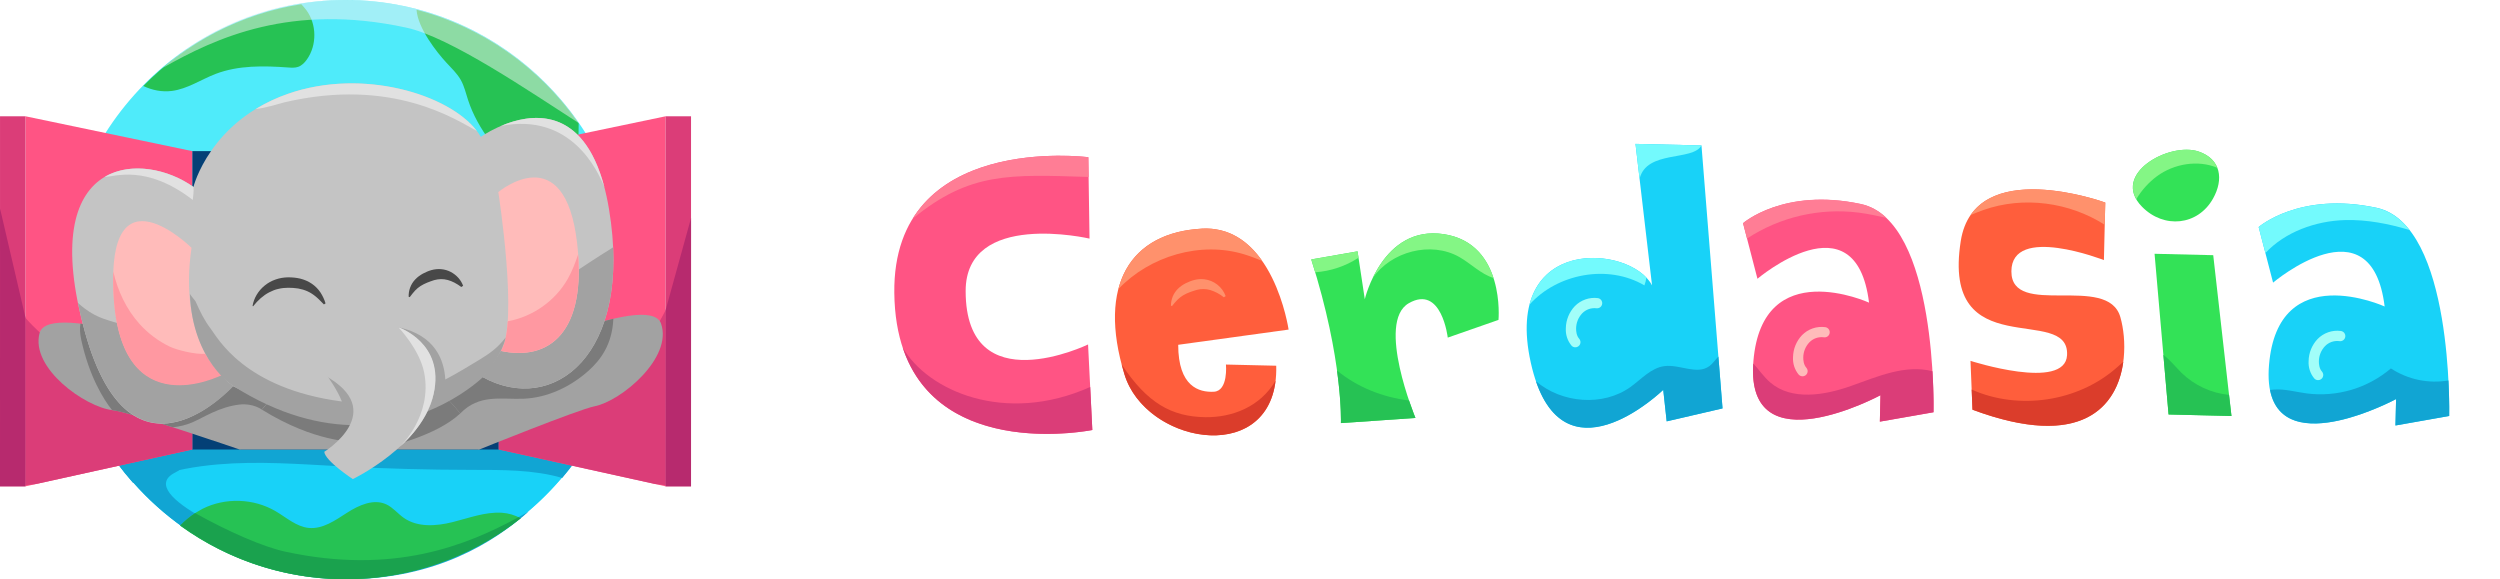 <svg width="246" height="57" viewBox="0 0 246 57" fill="none" xmlns="http://www.w3.org/2000/svg">
<path d="M33.998 56.93C49.496 56.93 62.06 44.186 62.06 28.465C62.06 12.744 49.496 0 33.998 0C18.499 0 5.935 12.744 5.935 28.465C5.935 44.186 18.499 56.93 33.998 56.93Z" fill="#4FEBFA"/>
<path d="M5.99 30.233C6.891 45.13 19.084 56.93 34 56.93C48.916 56.93 61.105 45.13 62.005 30.233L5.99 30.233Z" fill="#18D2F8"/>
<path d="M34.057 57C42.864 57 48.599 53.358 52.016 50.336C46.808 53.289 39.389 56.73 28.083 54.282C25.091 53.635 12.96 48.656 17.232 46.501C20.032 45.09 16.726 42.487 11.078 44.869C16.151 52.206 24.551 57 34.057 57Z" fill="#11A5D3"/>
<path d="M30.203 5.846C29.983 6.157 29.706 6.446 29.351 6.574C29.034 6.688 28.688 6.663 28.354 6.64C25.95 6.468 23.464 6.412 21.211 7.275C19.772 7.83 18.444 8.751 16.917 8.947C15.939 9.073 14.979 8.878 14.101 8.463C18.304 4.168 23.75 1.348 29.644 0.415C29.823 0.6 29.991 0.796 30.147 1.002C31.172 2.381 31.197 4.44 30.203 5.846Z" fill="#26C254"/>
<path d="M56.941 12.141C56.944 12.784 56.922 13.428 56.891 14.068C56.837 15.168 56.748 16.301 56.248 17.278C55.748 18.255 54.731 19.042 53.651 18.928C52.725 18.83 51.988 18.128 51.335 17.456C49.162 15.222 47.02 12.802 46.052 9.821C45.839 9.164 45.682 8.48 45.348 7.879C44.977 7.218 44.41 6.698 43.901 6.14C43.015 5.176 41.113 2.801 40.987 0.959C47.445 2.648 53.099 6.612 56.941 12.141Z" fill="#26C254"/>
<path d="M51.234 50.998C41.447 58.723 27.822 59.019 17.719 51.724C18.365 51.056 19.111 50.495 19.931 50.064C22.168 48.944 24.952 49.032 27.113 50.298C28.178 50.92 29.158 51.826 30.38 51.948C31.752 52.085 32.989 51.199 34.155 50.451C35.32 49.703 36.783 49.043 38.031 49.638C38.676 49.944 39.138 50.539 39.723 50.951C41.084 51.912 42.915 51.777 44.526 51.378C46.136 50.979 47.737 50.352 49.392 50.455C50.037 50.499 50.666 50.684 51.234 50.998Z" fill="#26C254"/>
<path d="M57.699 43.776C56.985 44.917 56.191 46.004 55.323 47.029C52.477 46.206 49.407 46.241 46.421 46.236C42.093 46.231 37.77 46.113 33.451 45.881C29.455 45.667 25.447 45.356 21.459 45.696C19.269 45.883 17.088 46.275 14.997 46.966C14.498 47.132 13.824 47.344 13.085 47.511C11.959 46.236 10.949 44.861 10.066 43.402C11.989 42.625 14.636 42.323 15.531 42.205C17.732 41.913 19.96 41.893 22.179 41.871C32.634 41.778 43.123 41.685 53.503 42.954C54.915 43.127 56.352 43.336 57.699 43.776Z" fill="#11A5D3"/>
<path opacity="0.5" d="M34 0C25.193 0 19.458 3.642 16.041 6.664C21.249 3.71 28.667 0.27 39.975 2.718C44.328 3.661 52.084 8.99 56.98 12.131C51.904 4.794 43.503 0 34 0Z" fill="#F5F5F5"/>
<path d="M51.234 50.998C51.166 50.96 51.096 50.923 51.025 50.889C45.876 53.694 38.693 56.585 28.079 54.284C25.866 53.808 22.487 52.316 19.201 50.492C18.677 50.843 18.188 51.247 17.744 51.698C22.369 55.06 27.896 56.908 33.585 56.996H34.023C40.259 57.001 46.318 54.89 51.234 50.998Z" fill="#1AA24E"/>
<path d="M49.08 14.87H18.916V44.232H49.08V14.87Z" fill="#044076"/>
<path d="M18.916 14.87L2.512 11.443L2.508 47.854L18.916 44.231V14.87Z" fill="#FF5484"/>
<path d="M49.08 14.87L65.492 11.443L65.488 47.854L49.08 44.231V14.87Z" fill="#FF5484"/>
<path d="M2.507 47.747C2.861 47.703 3.211 47.662 3.567 47.62L18.915 44.232V41.682C8.438 37.879 2.783 31.657 2.51 31.277L2.507 47.747Z" fill="#DB3D78"/>
<path d="M2.51 11.443H0.002V47.854H2.51V11.443Z" fill="#DB3D78"/>
<path d="M65.49 47.747C65.136 47.703 64.786 47.662 64.43 47.62L49.082 44.232V40.949C61.135 40.693 65.214 30.924 65.487 30.547L65.49 47.747Z" fill="#DB3D78"/>
<path d="M67.998 11.443H65.49V47.854H67.998V11.443Z" fill="#DB3D78"/>
<path d="M2.511 31.279L0.005 20.518L0 47.854H2.508L2.511 31.279Z" fill="#B72A6E"/>
<path d="M68 21.444L65.487 30.547L65.488 47.854H67.995L68 21.444Z" fill="#B72A6E"/>
<path d="M25.77 42.885L23.585 44.234C23.585 44.234 12.928 40.567 11.063 40.358C8.404 40.062 2.98 36.233 3.892 32.783C4.804 29.334 21.286 35.56 21.286 35.56L26.746 37.209L25.77 42.885Z" fill="#A2A2A2"/>
<path d="M23.926 36.715C22.661 36.084 21.189 36.066 19.781 36.159C18.793 36.227 17.751 36.368 16.977 36.994C16.436 37.431 16.083 38.063 15.819 38.711C15.431 39.663 15.065 40.48 15.129 41.45C15.734 41.637 16.368 41.837 17.006 42.042C17.662 41.982 18.306 41.821 18.914 41.566C20.045 41.082 21.574 40.034 23.584 39.807C24.902 39.658 25.768 40.305 25.768 40.305C25.768 40.305 26.062 39.982 26.33 39.618L26.544 38.371C25.98 37.659 24.633 37.068 23.926 36.715Z" fill="#7B7B7B"/>
<path d="M11.38 36.993C10.577 35.406 10.078 33.685 9.351 32.064C8.854 31.975 8.374 31.905 7.918 31.847C7.84 32.284 7.863 32.829 7.986 33.401C8.763 37.009 10.182 39.291 11.023 40.354L11.063 40.358C11.504 40.407 12.437 40.65 13.604 40.993C12.979 39.607 12.069 38.354 11.38 36.993Z" fill="#7B7B7B"/>
<path d="M44.454 43.25L47.167 44.232C47.167 44.232 56.9 40.294 58.504 39.979C61.13 39.464 66.229 35.197 65.044 31.837C63.858 28.477 47.929 36.042 47.929 36.042L42.621 38.137L44.454 43.25Z" fill="#A2A2A2"/>
<path d="M47.929 36.037L42.934 38.008C42.902 38.317 42.938 38.628 43.04 38.92C43.192 39.345 43.485 39.698 43.773 40.042C44.275 40.644 44.086 40.659 44.587 41.261C44.686 41.215 45.208 40.768 45.284 40.689C47.167 38.749 49.305 39.317 51.489 39.236C53.864 39.149 56.166 38.056 57.941 36.453C59.073 35.431 60.245 33.915 60.355 31.366C55.27 32.555 47.929 36.037 47.929 36.037Z" fill="#7B7B7B"/>
<path d="M47.167 44.232H23.584C25.281 39.282 29.926 35.72 35.376 35.72C40.826 35.72 45.471 39.282 47.167 44.232Z" fill="#A2A2A2"/>
<path d="M35.377 35.72C33.541 35.719 31.728 36.13 30.067 36.923C28.406 37.717 26.939 38.872 25.77 40.308C31.111 43.614 34.616 43.328 34.634 43.581C34.661 43.967 34.098 43.92 34.321 44.232H37.632C38.289 43.858 42.824 42.966 45.282 40.692C44.119 39.146 42.62 37.893 40.902 37.031C39.184 36.169 37.293 35.72 35.377 35.72Z" fill="#7B7B7B"/>
<path d="M19.033 18.397C19.033 18.397 20.634 11.917 28.34 9.229C36.047 6.541 45.064 9.558 47.313 13.469C47.313 13.469 57.512 6.137 59.922 20.556C62.331 34.975 54.383 40.922 47.477 37.093C47.477 37.093 37.617 45.065 22.901 37.989C22.901 37.989 12.943 49.149 8.365 32.694C3.465 15.077 14.068 14.823 19.033 18.397Z" fill="#C4C4C4"/>
<path d="M7.667 29.809C7.851 30.715 8.084 31.676 8.365 32.694C12.788 48.593 22.332 38.674 22.965 37.989C22.564 37.701 22.39 37.576 22.221 37.344C21.491 36.338 20.195 35.916 19.039 35.509C17.438 34.954 14.713 32.91 13.125 32.315C10.692 31.401 9.635 31.557 7.667 29.809Z" fill="#A2A2A2"/>
<path d="M21.784 36.931C21.784 36.931 17.54 33.246 18.846 24.385C18.846 24.385 10.454 16.089 11.177 28.994C11.899 41.899 21.605 36.888 21.634 36.92" fill="#FFBBBA"/>
<path d="M51.14 31.9C50.431 32.71 49.806 33.591 49.274 34.529C48.833 35.323 47.475 37.096 47.475 37.096C53.744 40.571 60.873 35.992 60.333 24.334C58.715 25.344 57.118 26.389 55.541 27.469C53.591 28.809 52.714 30.123 51.14 31.9Z" fill="#A2A2A2"/>
<path d="M20.193 34.813C19.242 34.9 17.414 34.449 16.704 34.108C15.583 33.568 14.576 32.814 13.739 31.886C12.44 30.443 11.579 28.633 11.152 26.729C11.12 27.524 11.128 28.32 11.176 29.114C11.899 42.019 21.755 36.903 21.784 36.935C21.784 36.931 21.099 36.256 20.193 34.813Z" fill="#FF98A1"/>
<path d="M49.274 34.53C54.05 35.566 57.788 32.705 56.793 23.958C55.587 13.387 49.034 18.9 49.034 18.9C49.034 18.9 51.068 31.96 49.274 34.53Z" fill="#FFBBBA"/>
<path d="M55.881 27.419C54.649 29.611 52.405 31.174 49.962 31.615C49.873 32.919 49.664 33.969 49.274 34.527C53.849 35.52 57.472 32.932 56.892 25.025C56.613 25.849 56.305 26.664 55.881 27.419Z" fill="#FF98A1"/>
<path d="M49.763 33.203C48.893 34.327 48.029 34.873 47.216 35.372C46.136 36.034 44.997 36.721 43.819 37.343C43.71 35.433 42.827 32.979 39.205 32.205C39.205 32.205 40.473 36.081 40.967 38.667C39.591 39.202 38.184 39.579 36.773 39.681C36.596 38.801 35.631 37.629 32.128 36.882C32.128 36.882 33.187 38.317 33.642 39.508C24.021 38.245 21.406 33.22 20.742 32.357C20.116 31.549 19.671 30.618 19.256 29.684C19.207 29.573 18.731 29.035 18.684 28.925C18.953 35.585 22.965 37.989 22.965 37.989C31.998 43.716 39.344 41.93 43.58 39.787C46.118 38.504 47.54 37.09 47.54 37.09C48.277 36.17 49.429 34.729 49.763 33.203Z" fill="#A2A2A2"/>
<path d="M39.204 32.205C39.204 32.205 43.714 33.706 42.671 38.757C41.627 43.807 34.72 47.144 34.72 47.144C34.72 47.144 31.983 45.352 31.909 44.455C31.909 44.455 38.362 40.464 31.909 36.918" fill="#C4C4C4"/>
<path d="M41.743 36.688C42.57 40.945 39.349 43.956 39.349 43.956C39.349 43.956 41.976 41.813 42.669 38.757C43.809 33.727 39.203 32.205 39.203 32.205C39.203 32.205 41.298 34.384 41.743 36.688Z" fill="#E1E1E1"/>
<path d="M46.927 12.889C44.167 9.271 35.664 6.675 28.344 9.229C27.233 9.613 26.167 10.115 25.162 10.728C26.265 10.608 27.593 10.163 27.956 10.077C38.679 7.547 44.97 11.858 46.927 12.889Z" fill="#E1E1E1"/>
<path d="M59.476 18.434C57.347 10.296 52.172 11.168 49.308 12.389C56.17 11.054 58.82 16.767 59.476 18.434Z" fill="#E1E1E1"/>
<path d="M19.042 18.36C19.036 18.384 19.033 18.397 19.033 18.397C16.643 16.679 12.948 15.844 10.301 17.406C11.264 17.406 14.363 16.128 18.97 19.674C18.998 19.218 19.084 18.98 19.042 18.36Z" fill="#E1E1E1"/>
<path d="M24.851 30.113C24.974 29.342 25.408 28.613 26.048 28.096C26.683 27.571 27.531 27.296 28.342 27.29C28.739 27.287 29.143 27.322 29.543 27.416C29.941 27.516 30.334 27.68 30.68 27.917C31.021 28.149 31.314 28.447 31.543 28.792C31.755 29.121 31.92 29.479 32.034 29.854L31.872 29.955C31.6 29.689 31.358 29.417 31.09 29.198C30.825 28.977 30.55 28.797 30.258 28.665C29.966 28.534 29.66 28.444 29.342 28.387C29.015 28.338 28.684 28.314 28.354 28.316C28.19 28.322 28.029 28.328 27.868 28.343C27.711 28.371 27.547 28.379 27.396 28.427C27.08 28.489 26.783 28.617 26.489 28.765C25.904 29.069 25.373 29.545 24.91 30.135L24.851 30.113Z" fill="#484848"/>
<path d="M45.395 28.241C44.958 27.918 44.498 27.665 44.049 27.549C43.599 27.428 43.161 27.444 42.72 27.566C42.614 27.599 42.496 27.638 42.376 27.681C42.259 27.725 42.141 27.765 42.03 27.814C41.808 27.904 41.594 28.013 41.39 28.139C41.187 28.27 41 28.425 40.834 28.601C40.656 28.784 40.5 29.009 40.318 29.24L40.211 29.203C40.206 28.907 40.245 28.607 40.353 28.311C40.464 28.008 40.635 27.732 40.856 27.5C41.076 27.264 41.337 27.078 41.605 26.929C41.739 26.855 41.876 26.789 42.017 26.732L42.227 26.649C42.298 26.623 42.379 26.601 42.454 26.578C42.77 26.489 43.099 26.459 43.426 26.487C43.753 26.517 44.07 26.61 44.362 26.762C44.933 27.067 45.359 27.547 45.572 28.121L45.395 28.241Z" fill="#484848"/>
<g filter="url(#filter0_d_1615_14684)">
<path d="M107.09 15.47C107.09 15.47 87.815 12.95 88 28.83C88.207 46.266 107.485 42.31 107.485 42.31L107.065 33.895C107.065 33.895 95.038 39.709 95.02 28.655C95.003 20.641 107.209 23.479 107.209 23.479L107.09 15.47Z" fill="#FF5484"/>
</g>
<g filter="url(#filter1_d_1615_14684)">
<path d="M129.027 25.528L133.583 24.731L134.296 29.442C134.296 29.442 136.017 22.114 142.081 23.043C148.144 23.972 147.451 31.478 147.451 31.478L142.459 33.221C142.459 33.221 141.86 27.971 138.62 29.839C135.379 31.707 139.279 41.126 139.279 41.126L131.945 41.63C131.945 41.63 132.194 35.458 129.027 25.528Z" fill="#33E257"/>
</g>
<g filter="url(#filter2_d_1615_14684)">
<path d="M212.008 24.972L217.782 25.11L219.572 40.933L213.387 40.786L212.008 24.972Z" fill="#33E257"/>
</g>
<g filter="url(#filter3_d_1615_14684)">
<path d="M216.349 14.913C213.471 13.937 207.628 17.136 210.773 20.341C212.924 22.538 216.274 22.209 217.768 19.53C218.815 17.662 218.562 15.666 216.349 14.913Z" fill="#33E257"/>
</g>
<g filter="url(#filter4_d_1615_14684)">
<path d="M207.159 19.933L207.025 25.594C207.025 25.594 197.929 22.039 197.921 26.704C197.914 31.369 207.407 26.857 208.645 31.21C209.883 35.563 208.893 45.822 194.092 40.314L193.897 35.508C193.897 35.508 203.212 38.507 203.399 34.948C203.668 29.83 190.996 36.051 192.938 23.721C194.277 15.229 207.159 19.933 207.159 19.933Z" fill="#FF5E3C"/>
</g>
<g filter="url(#filter5_d_1615_14684)">
<path d="M120.633 35.871C120.633 35.871 120.881 38.479 119.435 38.548C117.99 38.617 115.939 38.053 115.935 33.928L126.798 32.431C126.798 32.431 125.291 22.114 118.268 22.498C111.245 22.883 107.957 28.02 110.644 36.827C112.809 43.926 125.858 46.024 125.581 35.987L120.633 35.871Z" fill="#FF5E3C"/>
</g>
<g filter="url(#filter6_d_1615_14684)">
<path d="M167.425 14.311L160.932 14.158L162.561 28.081C160.49 24.076 147.829 23.032 150.627 35.673C153.426 48.314 163.663 38.355 163.663 38.355L164.001 41.457L169.498 40.182L167.425 14.311Z" fill="#18D2F8"/>
</g>
<g filter="url(#filter7_d_1615_14684)">
<path d="M171.516 21.961L172.933 27.431C172.933 27.431 182.617 19.223 183.914 29.78C183.914 29.78 173.403 24.986 172.534 35.543C171.665 46.1 185.039 38.888 185.039 38.888L184.977 41.489L190.259 40.571C190.259 40.571 190.706 21.706 183.112 20.082C175.519 18.459 171.516 21.961 171.516 21.961Z" fill="#FF5484"/>
</g>
<g filter="url(#filter8_d_1615_14684)">
<path d="M222.251 22.341L223.67 27.811C223.67 27.811 233.35 19.602 234.649 30.159C234.649 30.159 224.139 25.366 223.27 35.923C222.401 46.48 235.775 39.267 235.775 39.267L235.712 41.868L241 40.933C241 40.933 241.447 22.069 233.853 20.445C226.26 18.822 222.251 22.341 222.251 22.341Z" fill="#18D2F8"/>
</g>
<g filter="url(#filter9_d_1615_14684)">
<path d="M115.326 30.116L115.22 30.078C115.221 29.778 115.277 29.482 115.387 29.203C115.505 28.908 115.683 28.64 115.909 28.416C116.134 28.196 116.392 28.013 116.674 27.873C116.809 27.803 116.948 27.741 117.09 27.688L117.301 27.612C117.373 27.587 117.454 27.569 117.529 27.547C117.847 27.468 118.176 27.445 118.502 27.48C118.972 27.534 119.418 27.718 119.789 28.011C120.161 28.304 120.443 28.694 120.606 29.139L120.425 29.253C120.029 28.933 119.576 28.692 119.09 28.54C118.657 28.415 118.198 28.41 117.763 28.525C117.656 28.556 117.537 28.591 117.416 28.631C117.295 28.67 117.18 28.707 117.068 28.753C116.845 28.836 116.629 28.939 116.423 29.059C116.217 29.183 116.027 29.331 115.857 29.501C115.67 29.697 115.492 29.902 115.326 30.116Z" fill="#FF916C"/>
</g>
<g filter="url(#filter10_d_1615_14684)">
<path d="M154.997 34.174C154.928 34.173 154.859 34.157 154.796 34.128C154.733 34.099 154.677 34.056 154.632 34.004C154.239 33.526 154.041 32.916 154.078 32.298C154.09 31.487 154.407 30.71 154.967 30.122C155.259 29.823 155.618 29.596 156.014 29.46C156.409 29.323 156.831 29.281 157.246 29.336C157.375 29.36 157.489 29.433 157.565 29.54C157.641 29.647 157.672 29.779 157.652 29.909C157.632 30.038 157.563 30.155 157.459 30.234C157.354 30.313 157.223 30.349 157.093 30.334C156.836 30.302 156.576 30.331 156.332 30.417C156.088 30.504 155.867 30.646 155.687 30.832C155.308 31.236 155.094 31.768 155.088 32.323C155.088 32.567 155.114 33.025 155.394 33.334C155.459 33.407 155.501 33.498 155.515 33.596C155.53 33.693 155.515 33.792 155.474 33.881C155.433 33.97 155.367 34.045 155.283 34.097C155.2 34.15 155.103 34.176 155.005 34.174H154.997Z" fill="#A2FEF9"/>
</g>
<g filter="url(#filter11_d_1615_14684)">
<path d="M177.352 37.026C177.283 37.024 177.215 37.008 177.152 36.979C177.089 36.949 177.033 36.908 176.986 36.856C176.594 36.377 176.397 35.768 176.434 35.15C176.446 34.34 176.762 33.565 177.32 32.977C177.613 32.679 177.972 32.452 178.367 32.316C178.763 32.179 179.185 32.136 179.6 32.191C179.667 32.199 179.732 32.22 179.791 32.254C179.849 32.288 179.901 32.333 179.942 32.387C179.983 32.441 180.013 32.502 180.029 32.568C180.046 32.633 180.049 32.702 180.039 32.769C180.029 32.836 180.005 32.9 179.97 32.958C179.934 33.015 179.887 33.065 179.832 33.104C179.777 33.143 179.714 33.171 179.648 33.185C179.582 33.2 179.513 33.201 179.447 33.188C179.19 33.157 178.929 33.185 178.685 33.272C178.44 33.358 178.22 33.501 178.041 33.687C177.66 34.091 177.446 34.623 177.441 35.178C177.441 35.422 177.467 35.88 177.747 36.187C177.812 36.261 177.854 36.352 177.868 36.449C177.882 36.546 177.868 36.645 177.827 36.735C177.786 36.824 177.719 36.899 177.636 36.951C177.553 37.004 177.456 37.031 177.358 37.029L177.352 37.026Z" fill="#FFBBBA"/>
</g>
<g filter="url(#filter12_d_1615_14684)">
<path d="M228.087 37.405C228.018 37.404 227.949 37.388 227.886 37.358C227.824 37.329 227.767 37.287 227.721 37.236C227.327 36.757 227.129 36.148 227.167 35.53C227.179 34.718 227.497 33.941 228.056 33.354C228.349 33.055 228.708 32.828 229.103 32.692C229.499 32.555 229.921 32.513 230.336 32.568C230.403 32.575 230.468 32.597 230.527 32.631C230.586 32.664 230.637 32.709 230.678 32.763C230.719 32.817 230.749 32.879 230.766 32.944C230.782 33.01 230.786 33.078 230.775 33.145C230.765 33.212 230.741 33.276 230.706 33.334C230.67 33.392 230.623 33.442 230.568 33.481C230.513 33.52 230.45 33.548 230.384 33.562C230.318 33.577 230.249 33.578 230.183 33.565C229.926 33.533 229.665 33.561 229.421 33.648C229.177 33.734 228.956 33.877 228.777 34.064C228.396 34.467 228.182 34.999 228.177 35.554C228.177 35.799 228.203 36.256 228.483 36.564C228.548 36.638 228.59 36.728 228.605 36.826C228.619 36.923 228.604 37.022 228.563 37.111C228.522 37.2 228.456 37.276 228.373 37.328C228.289 37.38 228.193 37.407 228.094 37.405H228.087Z" fill="#A2FEF9"/>
</g>
<g filter="url(#filter13_d_1615_14684)">
<path d="M169.09 35.089C168.784 35.395 168.55 35.771 168.203 36.026C166.986 36.923 165.28 35.831 163.781 36.026C162.482 36.192 161.538 37.281 160.479 38.052C157.745 40.041 153.665 39.679 151.134 37.511C154.483 47.293 163.662 38.363 163.662 38.363L164 41.464L169.497 40.19L169.09 35.089Z" fill="#11A5D3"/>
</g>
<g filter="url(#filter14_d_1615_14684)">
<path d="M125.517 37.454C123.979 40.084 121.179 41.083 118.617 41.051C115.304 41.01 112.885 39.674 110.372 35.863C110.456 36.18 110.544 36.499 110.644 36.827C112.697 43.557 124.529 45.79 125.517 37.454Z" fill="#DB3D2B"/>
</g>
<g filter="url(#filter15_d_1615_14684)">
<path d="M107.485 42.31L107.278 38.078C98.889 41.831 91.277 38.447 88.828 34.201C92.537 45.37 107.485 42.31 107.485 42.31Z" fill="#DB3D78"/>
</g>
<g filter="url(#filter16_d_1615_14684)">
<path d="M131.945 41.63L139.279 41.126C139.279 41.126 138.998 40.442 138.648 39.411C136.065 39.093 133.574 38.109 131.565 36.461C132.018 39.772 131.945 41.63 131.945 41.63Z" fill="#26C254"/>
</g>
<g filter="url(#filter17_d_1615_14684)">
<path d="M190.259 40.559C190.259 40.559 190.297 38.903 190.156 36.532C187.505 35.836 184.757 37.049 182.162 37.97C179.531 38.905 176.305 39.449 174.188 37.63C173.556 37.086 173.086 36.377 172.52 35.767C171.861 45.992 185.039 38.888 185.039 38.888L184.977 41.489L190.259 40.559Z" fill="#DB3D78"/>
</g>
<g filter="url(#filter18_d_1615_14684)">
<path d="M235.775 39.267L235.712 41.868L241 40.933C241 40.933 241.032 39.521 240.927 37.437C238.958 37.772 236.935 37.349 235.266 36.253C234.133 37.215 232.813 37.93 231.389 38.354C229.965 38.778 228.468 38.901 226.994 38.715C225.913 38.571 224.84 38.256 223.752 38.332C223.627 38.34 223.501 38.355 223.376 38.372C224.724 45.225 235.775 39.267 235.775 39.267Z" fill="#11A5D3"/>
</g>
<g filter="url(#filter19_d_1615_14684)">
<path d="M219.337 38.857C217.574 38.684 215.923 37.915 214.655 36.679C214.075 36.102 213.523 35.4 212.875 34.921L213.387 40.781L219.58 40.934L219.337 38.857Z" fill="#26C254"/>
</g>
<g filter="url(#filter20_d_1615_14684)">
<path d="M208.933 35.597C208.715 35.788 208.503 35.983 208.293 36.168C204.48 39.534 198.654 40.404 194.012 38.333L194.092 40.314C204.904 44.338 208.345 39.953 208.933 35.597Z" fill="#DB3D2B"/>
</g>
<g filter="url(#filter21_d_1615_14684)">
<path d="M89.802 21.527C95.413 16.912 99.343 17.168 107.125 17.413L107.096 15.47C107.096 15.47 94.558 13.834 89.802 21.527Z" fill="#FF7D95"/>
</g>
<g filter="url(#filter22_d_1615_14684)">
<path d="M118.268 22.498C113.912 22.737 110.994 24.806 110.047 28.444C113.152 25.183 118.144 23.701 122.477 25.04C123.061 25.22 123.631 25.445 124.198 25.673C122.899 23.82 121.002 22.35 118.268 22.498Z" fill="#FF916C"/>
</g>
<g filter="url(#filter23_d_1615_14684)">
<path d="M143.616 25.3C144.755 25.952 145.71 26.959 146.96 27.355C146.337 25.439 144.986 23.484 142.081 23.043C138.173 22.448 136.071 25.277 135.069 27.364C136.879 24.741 140.811 23.697 143.616 25.3Z" fill="#84F685"/>
</g>
<g filter="url(#filter24_d_1615_14684)">
<path d="M133.583 24.731L129.027 25.528C129.163 25.958 129.292 26.377 129.417 26.793C130.936 26.684 132.403 26.191 133.68 25.36L133.583 24.731Z" fill="#84F685"/>
</g>
<g filter="url(#filter25_d_1615_14684)">
<path d="M233.849 20.45C226.255 18.825 222.251 22.341 222.251 22.341L222.915 24.898C224.857 22.818 227.853 21.738 230.749 21.655C232.908 21.599 235.033 22.012 237.103 22.635C236.226 21.521 235.157 20.738 233.849 20.45Z" fill="#73FAFD"/>
</g>
<g filter="url(#filter26_d_1615_14684)">
<path d="M212.247 17.339C213.93 16.102 216.289 15.71 218.186 16.513C217.917 15.817 217.323 15.245 216.35 14.913C213.693 14.005 208.521 16.668 210.209 19.602C210.732 18.721 211.425 17.952 212.247 17.339Z" fill="#84F685"/>
</g>
<g filter="url(#filter27_d_1615_14684)">
<path d="M195.195 20.656C199.107 19.279 203.633 19.891 207.107 22.124L207.159 19.933C207.159 19.933 197.248 16.31 193.91 21.157C194.335 20.982 194.762 20.808 195.195 20.656Z" fill="#FF916C"/>
</g>
<g filter="url(#filter28_d_1615_14684)">
<path d="M182.912 20.923C183.813 21.042 184.717 21.238 185.619 21.435C184.927 20.756 184.059 20.283 183.112 20.07C175.516 18.442 171.516 21.962 171.516 21.962L171.907 23.472C175.156 21.342 179.057 20.438 182.912 20.923Z" fill="#FF7D95"/>
</g>
<g filter="url(#filter29_d_1615_14684)">
<path d="M150.499 29.98C153.236 26.916 158.227 25.973 161.81 28.082C161.904 27.835 161.969 27.578 162.005 27.317C159.48 24.661 152.027 24.055 150.499 29.98Z" fill="#73FAFD"/>
</g>
<g filter="url(#filter30_d_1615_14684)">
<path d="M160.932 14.158L161.334 17.607C162.005 14.734 166.581 15.883 167.425 14.311L160.932 14.158Z" fill="#73FAFD"/>
</g>
<defs>
<filter id="filter0_d_1615_14684" x="83.999" y="11.323" width="27.486" height="35.372" filterUnits="userSpaceOnUse" color-interpolation-filters="sRGB">
<feFlood flood-opacity="0" result="BackgroundImageFix"/>
<feColorMatrix in="SourceAlpha" type="matrix" values="0 0 0 0 0 0 0 0 0 0 0 0 0 0 0 0 0 0 127 0" result="hardAlpha"/>
<feOffset/>
<feGaussianBlur stdDeviation="2"/>
<feComposite in2="hardAlpha" operator="out"/>
<feColorMatrix type="matrix" values="0 0 0 0 1 0 0 0 0 1 0 0 0 0 1 0 0 0 0.1 0"/>
<feBlend mode="normal" in2="BackgroundImageFix" result="effect1_dropShadow_1615_14684"/>
<feBlend mode="normal" in="SourceGraphic" in2="effect1_dropShadow_1615_14684" result="shape"/>
</filter>
<filter id="filter1_d_1615_14684" x="125.027" y="18.962" width="26.448" height="26.668" filterUnits="userSpaceOnUse" color-interpolation-filters="sRGB">
<feFlood flood-opacity="0" result="BackgroundImageFix"/>
<feColorMatrix in="SourceAlpha" type="matrix" values="0 0 0 0 0 0 0 0 0 0 0 0 0 0 0 0 0 0 127 0" result="hardAlpha"/>
<feOffset/>
<feGaussianBlur stdDeviation="2"/>
<feComposite in2="hardAlpha" operator="out"/>
<feColorMatrix type="matrix" values="0 0 0 0 1 0 0 0 0 1 0 0 0 0 1 0 0 0 0.1 0"/>
<feBlend mode="normal" in2="BackgroundImageFix" result="effect1_dropShadow_1615_14684"/>
<feBlend mode="normal" in="SourceGraphic" in2="effect1_dropShadow_1615_14684" result="shape"/>
</filter>
<filter id="filter2_d_1615_14684" x="208.008" y="20.972" width="15.564" height="23.961" filterUnits="userSpaceOnUse" color-interpolation-filters="sRGB">
<feFlood flood-opacity="0" result="BackgroundImageFix"/>
<feColorMatrix in="SourceAlpha" type="matrix" values="0 0 0 0 0 0 0 0 0 0 0 0 0 0 0 0 0 0 127 0" result="hardAlpha"/>
<feOffset/>
<feGaussianBlur stdDeviation="2"/>
<feComposite in2="hardAlpha" operator="out"/>
<feColorMatrix type="matrix" values="0 0 0 0 1 0 0 0 0 1 0 0 0 0 1 0 0 0 0.1 0"/>
<feBlend mode="normal" in2="BackgroundImageFix" result="effect1_dropShadow_1615_14684"/>
<feBlend mode="normal" in="SourceGraphic" in2="effect1_dropShadow_1615_14684" result="shape"/>
</filter>
<filter id="filter3_d_1615_14684" x="205.869" y="10.734" width="16.494" height="15.055" filterUnits="userSpaceOnUse" color-interpolation-filters="sRGB">
<feFlood flood-opacity="0" result="BackgroundImageFix"/>
<feColorMatrix in="SourceAlpha" type="matrix" values="0 0 0 0 0 0 0 0 0 0 0 0 0 0 0 0 0 0 127 0" result="hardAlpha"/>
<feOffset/>
<feGaussianBlur stdDeviation="2"/>
<feComposite in2="hardAlpha" operator="out"/>
<feColorMatrix type="matrix" values="0 0 0 0 1 0 0 0 0 1 0 0 0 0 1 0 0 0 0.1 0"/>
<feBlend mode="normal" in2="BackgroundImageFix" result="effect1_dropShadow_1615_14684"/>
<feBlend mode="normal" in="SourceGraphic" in2="effect1_dropShadow_1615_14684" result="shape"/>
</filter>
<filter id="filter4_d_1615_14684" x="188.736" y="14.633" width="24.294" height="31.267" filterUnits="userSpaceOnUse" color-interpolation-filters="sRGB">
<feFlood flood-opacity="0" result="BackgroundImageFix"/>
<feColorMatrix in="SourceAlpha" type="matrix" values="0 0 0 0 0 0 0 0 0 0 0 0 0 0 0 0 0 0 127 0" result="hardAlpha"/>
<feOffset/>
<feGaussianBlur stdDeviation="2"/>
<feComposite in2="hardAlpha" operator="out"/>
<feColorMatrix type="matrix" values="0 0 0 0 1 0 0 0 0 1 0 0 0 0 1 0 0 0 0.1 0"/>
<feBlend mode="normal" in2="BackgroundImageFix" result="effect1_dropShadow_1615_14684"/>
<feBlend mode="normal" in="SourceGraphic" in2="effect1_dropShadow_1615_14684" result="shape"/>
</filter>
<filter id="filter5_d_1615_14684" x="105.711" y="18.488" width="25.087" height="28.354" filterUnits="userSpaceOnUse" color-interpolation-filters="sRGB">
<feFlood flood-opacity="0" result="BackgroundImageFix"/>
<feColorMatrix in="SourceAlpha" type="matrix" values="0 0 0 0 0 0 0 0 0 0 0 0 0 0 0 0 0 0 127 0" result="hardAlpha"/>
<feOffset/>
<feGaussianBlur stdDeviation="2"/>
<feComposite in2="hardAlpha" operator="out"/>
<feColorMatrix type="matrix" values="0 0 0 0 1 0 0 0 0 1 0 0 0 0 1 0 0 0 0.1 0"/>
<feBlend mode="normal" in2="BackgroundImageFix" result="effect1_dropShadow_1615_14684"/>
<feBlend mode="normal" in="SourceGraphic" in2="effect1_dropShadow_1615_14684" result="shape"/>
</filter>
<filter id="filter6_d_1615_14684" x="146.226" y="10.158" width="27.273" height="35.924" filterUnits="userSpaceOnUse" color-interpolation-filters="sRGB">
<feFlood flood-opacity="0" result="BackgroundImageFix"/>
<feColorMatrix in="SourceAlpha" type="matrix" values="0 0 0 0 0 0 0 0 0 0 0 0 0 0 0 0 0 0 127 0" result="hardAlpha"/>
<feOffset/>
<feGaussianBlur stdDeviation="2"/>
<feComposite in2="hardAlpha" operator="out"/>
<feColorMatrix type="matrix" values="0 0 0 0 1 0 0 0 0 1 0 0 0 0 1 0 0 0 0.1 0"/>
<feBlend mode="normal" in2="BackgroundImageFix" result="effect1_dropShadow_1615_14684"/>
<feBlend mode="normal" in="SourceGraphic" in2="effect1_dropShadow_1615_14684" result="shape"/>
</filter>
<filter id="filter7_d_1615_14684" x="167.516" y="15.653" width="26.747" height="29.836" filterUnits="userSpaceOnUse" color-interpolation-filters="sRGB">
<feFlood flood-opacity="0" result="BackgroundImageFix"/>
<feColorMatrix in="SourceAlpha" type="matrix" values="0 0 0 0 0 0 0 0 0 0 0 0 0 0 0 0 0 0 127 0" result="hardAlpha"/>
<feOffset/>
<feGaussianBlur stdDeviation="2"/>
<feComposite in2="hardAlpha" operator="out"/>
<feColorMatrix type="matrix" values="0 0 0 0 1 0 0 0 0 1 0 0 0 0 1 0 0 0 0.1 0"/>
<feBlend mode="normal" in2="BackgroundImageFix" result="effect1_dropShadow_1615_14684"/>
<feBlend mode="normal" in="SourceGraphic" in2="effect1_dropShadow_1615_14684" result="shape"/>
</filter>
<filter id="filter8_d_1615_14684" x="218.251" y="16.017" width="26.753" height="29.851" filterUnits="userSpaceOnUse" color-interpolation-filters="sRGB">
<feFlood flood-opacity="0" result="BackgroundImageFix"/>
<feColorMatrix in="SourceAlpha" type="matrix" values="0 0 0 0 0 0 0 0 0 0 0 0 0 0 0 0 0 0 127 0" result="hardAlpha"/>
<feOffset/>
<feGaussianBlur stdDeviation="2"/>
<feComposite in2="hardAlpha" operator="out"/>
<feColorMatrix type="matrix" values="0 0 0 0 1 0 0 0 0 1 0 0 0 0 1 0 0 0 0.1 0"/>
<feBlend mode="normal" in2="BackgroundImageFix" result="effect1_dropShadow_1615_14684"/>
<feBlend mode="normal" in="SourceGraphic" in2="effect1_dropShadow_1615_14684" result="shape"/>
</filter>
<filter id="filter9_d_1615_14684" x="111.22" y="23.464" width="13.386" height="10.652" filterUnits="userSpaceOnUse" color-interpolation-filters="sRGB">
<feFlood flood-opacity="0" result="BackgroundImageFix"/>
<feColorMatrix in="SourceAlpha" type="matrix" values="0 0 0 0 0 0 0 0 0 0 0 0 0 0 0 0 0 0 127 0" result="hardAlpha"/>
<feOffset/>
<feGaussianBlur stdDeviation="2"/>
<feComposite in2="hardAlpha" operator="out"/>
<feColorMatrix type="matrix" values="0 0 0 0 1 0 0 0 0 1 0 0 0 0 1 0 0 0 0.1 0"/>
<feBlend mode="normal" in2="BackgroundImageFix" result="effect1_dropShadow_1615_14684"/>
<feBlend mode="normal" in="SourceGraphic" in2="effect1_dropShadow_1615_14684" result="shape"/>
</filter>
<filter id="filter10_d_1615_14684" x="150.073" y="25.312" width="11.585" height="12.862" filterUnits="userSpaceOnUse" color-interpolation-filters="sRGB">
<feFlood flood-opacity="0" result="BackgroundImageFix"/>
<feColorMatrix in="SourceAlpha" type="matrix" values="0 0 0 0 0 0 0 0 0 0 0 0 0 0 0 0 0 0 127 0" result="hardAlpha"/>
<feOffset/>
<feGaussianBlur stdDeviation="2"/>
<feComposite in2="hardAlpha" operator="out"/>
<feColorMatrix type="matrix" values="0 0 0 0 1 0 0 0 0 1 0 0 0 0 1 0 0 0 0.1 0"/>
<feBlend mode="normal" in2="BackgroundImageFix" result="effect1_dropShadow_1615_14684"/>
<feBlend mode="normal" in="SourceGraphic" in2="effect1_dropShadow_1615_14684" result="shape"/>
</filter>
<filter id="filter11_d_1615_14684" x="172.43" y="28.168" width="11.615" height="12.861" filterUnits="userSpaceOnUse" color-interpolation-filters="sRGB">
<feFlood flood-opacity="0" result="BackgroundImageFix"/>
<feColorMatrix in="SourceAlpha" type="matrix" values="0 0 0 0 0 0 0 0 0 0 0 0 0 0 0 0 0 0 127 0" result="hardAlpha"/>
<feOffset/>
<feGaussianBlur stdDeviation="2"/>
<feComposite in2="hardAlpha" operator="out"/>
<feColorMatrix type="matrix" values="0 0 0 0 1 0 0 0 0 1 0 0 0 0 1 0 0 0 0.1 0"/>
<feBlend mode="normal" in2="BackgroundImageFix" result="effect1_dropShadow_1615_14684"/>
<feBlend mode="normal" in="SourceGraphic" in2="effect1_dropShadow_1615_14684" result="shape"/>
</filter>
<filter id="filter12_d_1615_14684" x="223.163" y="28.544" width="11.618" height="12.861" filterUnits="userSpaceOnUse" color-interpolation-filters="sRGB">
<feFlood flood-opacity="0" result="BackgroundImageFix"/>
<feColorMatrix in="SourceAlpha" type="matrix" values="0 0 0 0 0 0 0 0 0 0 0 0 0 0 0 0 0 0 127 0" result="hardAlpha"/>
<feOffset/>
<feGaussianBlur stdDeviation="2"/>
<feComposite in2="hardAlpha" operator="out"/>
<feColorMatrix type="matrix" values="0 0 0 0 1 0 0 0 0 1 0 0 0 0 1 0 0 0 0.1 0"/>
<feBlend mode="normal" in2="BackgroundImageFix" result="effect1_dropShadow_1615_14684"/>
<feBlend mode="normal" in="SourceGraphic" in2="effect1_dropShadow_1615_14684" result="shape"/>
</filter>
<filter id="filter13_d_1615_14684" x="147.134" y="31.089" width="26.363" height="15.002" filterUnits="userSpaceOnUse" color-interpolation-filters="sRGB">
<feFlood flood-opacity="0" result="BackgroundImageFix"/>
<feColorMatrix in="SourceAlpha" type="matrix" values="0 0 0 0 0 0 0 0 0 0 0 0 0 0 0 0 0 0 127 0" result="hardAlpha"/>
<feOffset/>
<feGaussianBlur stdDeviation="2"/>
<feComposite in2="hardAlpha" operator="out"/>
<feColorMatrix type="matrix" values="0 0 0 0 1 0 0 0 0 1 0 0 0 0 1 0 0 0 0.1 0"/>
<feBlend mode="normal" in2="BackgroundImageFix" result="effect1_dropShadow_1615_14684"/>
<feBlend mode="normal" in="SourceGraphic" in2="effect1_dropShadow_1615_14684" result="shape"/>
</filter>
<filter id="filter14_d_1615_14684" x="106.372" y="31.863" width="23.145" height="14.977" filterUnits="userSpaceOnUse" color-interpolation-filters="sRGB">
<feFlood flood-opacity="0" result="BackgroundImageFix"/>
<feColorMatrix in="SourceAlpha" type="matrix" values="0 0 0 0 0 0 0 0 0 0 0 0 0 0 0 0 0 0 127 0" result="hardAlpha"/>
<feOffset/>
<feGaussianBlur stdDeviation="2"/>
<feComposite in2="hardAlpha" operator="out"/>
<feColorMatrix type="matrix" values="0 0 0 0 1 0 0 0 0 1 0 0 0 0 1 0 0 0 0.1 0"/>
<feBlend mode="normal" in2="BackgroundImageFix" result="effect1_dropShadow_1615_14684"/>
<feBlend mode="normal" in="SourceGraphic" in2="effect1_dropShadow_1615_14684" result="shape"/>
</filter>
<filter id="filter15_d_1615_14684" x="84.828" y="30.201" width="26.657" height="16.492" filterUnits="userSpaceOnUse" color-interpolation-filters="sRGB">
<feFlood flood-opacity="0" result="BackgroundImageFix"/>
<feColorMatrix in="SourceAlpha" type="matrix" values="0 0 0 0 0 0 0 0 0 0 0 0 0 0 0 0 0 0 127 0" result="hardAlpha"/>
<feOffset/>
<feGaussianBlur stdDeviation="2"/>
<feComposite in2="hardAlpha" operator="out"/>
<feColorMatrix type="matrix" values="0 0 0 0 1 0 0 0 0 1 0 0 0 0 1 0 0 0 0.1 0"/>
<feBlend mode="normal" in2="BackgroundImageFix" result="effect1_dropShadow_1615_14684"/>
<feBlend mode="normal" in="SourceGraphic" in2="effect1_dropShadow_1615_14684" result="shape"/>
</filter>
<filter id="filter16_d_1615_14684" x="127.565" y="32.461" width="15.714" height="13.168" filterUnits="userSpaceOnUse" color-interpolation-filters="sRGB">
<feFlood flood-opacity="0" result="BackgroundImageFix"/>
<feColorMatrix in="SourceAlpha" type="matrix" values="0 0 0 0 0 0 0 0 0 0 0 0 0 0 0 0 0 0 127 0" result="hardAlpha"/>
<feOffset/>
<feGaussianBlur stdDeviation="2"/>
<feComposite in2="hardAlpha" operator="out"/>
<feColorMatrix type="matrix" values="0 0 0 0 1 0 0 0 0 1 0 0 0 0 1 0 0 0 0.1 0"/>
<feBlend mode="normal" in2="BackgroundImageFix" result="effect1_dropShadow_1615_14684"/>
<feBlend mode="normal" in="SourceGraphic" in2="effect1_dropShadow_1615_14684" result="shape"/>
</filter>
<filter id="filter17_d_1615_14684" x="168.496" y="31.767" width="25.767" height="13.722" filterUnits="userSpaceOnUse" color-interpolation-filters="sRGB">
<feFlood flood-opacity="0" result="BackgroundImageFix"/>
<feColorMatrix in="SourceAlpha" type="matrix" values="0 0 0 0 0 0 0 0 0 0 0 0 0 0 0 0 0 0 127 0" result="hardAlpha"/>
<feOffset/>
<feGaussianBlur stdDeviation="2"/>
<feComposite in2="hardAlpha" operator="out"/>
<feColorMatrix type="matrix" values="0 0 0 0 1 0 0 0 0 1 0 0 0 0 1 0 0 0 0.1 0"/>
<feBlend mode="normal" in2="BackgroundImageFix" result="effect1_dropShadow_1615_14684"/>
<feBlend mode="normal" in="SourceGraphic" in2="effect1_dropShadow_1615_14684" result="shape"/>
</filter>
<filter id="filter18_d_1615_14684" x="219.376" y="32.253" width="25.629" height="13.615" filterUnits="userSpaceOnUse" color-interpolation-filters="sRGB">
<feFlood flood-opacity="0" result="BackgroundImageFix"/>
<feColorMatrix in="SourceAlpha" type="matrix" values="0 0 0 0 0 0 0 0 0 0 0 0 0 0 0 0 0 0 127 0" result="hardAlpha"/>
<feOffset/>
<feGaussianBlur stdDeviation="2"/>
<feComposite in2="hardAlpha" operator="out"/>
<feColorMatrix type="matrix" values="0 0 0 0 1 0 0 0 0 1 0 0 0 0 1 0 0 0 0.1 0"/>
<feBlend mode="normal" in2="BackgroundImageFix" result="effect1_dropShadow_1615_14684"/>
<feBlend mode="normal" in="SourceGraphic" in2="effect1_dropShadow_1615_14684" result="shape"/>
</filter>
<filter id="filter19_d_1615_14684" x="208.875" y="30.921" width="14.704" height="14.013" filterUnits="userSpaceOnUse" color-interpolation-filters="sRGB">
<feFlood flood-opacity="0" result="BackgroundImageFix"/>
<feColorMatrix in="SourceAlpha" type="matrix" values="0 0 0 0 0 0 0 0 0 0 0 0 0 0 0 0 0 0 127 0" result="hardAlpha"/>
<feOffset/>
<feGaussianBlur stdDeviation="2"/>
<feComposite in2="hardAlpha" operator="out"/>
<feColorMatrix type="matrix" values="0 0 0 0 1 0 0 0 0 1 0 0 0 0 1 0 0 0 0.1 0"/>
<feBlend mode="normal" in2="BackgroundImageFix" result="effect1_dropShadow_1615_14684"/>
<feBlend mode="normal" in="SourceGraphic" in2="effect1_dropShadow_1615_14684" result="shape"/>
</filter>
<filter id="filter20_d_1615_14684" x="190.012" y="31.597" width="22.921" height="14.305" filterUnits="userSpaceOnUse" color-interpolation-filters="sRGB">
<feFlood flood-opacity="0" result="BackgroundImageFix"/>
<feColorMatrix in="SourceAlpha" type="matrix" values="0 0 0 0 0 0 0 0 0 0 0 0 0 0 0 0 0 0 127 0" result="hardAlpha"/>
<feOffset/>
<feGaussianBlur stdDeviation="2"/>
<feComposite in2="hardAlpha" operator="out"/>
<feColorMatrix type="matrix" values="0 0 0 0 1 0 0 0 0 1 0 0 0 0 1 0 0 0 0.1 0"/>
<feBlend mode="normal" in2="BackgroundImageFix" result="effect1_dropShadow_1615_14684"/>
<feBlend mode="normal" in="SourceGraphic" in2="effect1_dropShadow_1615_14684" result="shape"/>
</filter>
<filter id="filter21_d_1615_14684" x="85.802" y="11.324" width="25.323" height="14.203" filterUnits="userSpaceOnUse" color-interpolation-filters="sRGB">
<feFlood flood-opacity="0" result="BackgroundImageFix"/>
<feColorMatrix in="SourceAlpha" type="matrix" values="0 0 0 0 0 0 0 0 0 0 0 0 0 0 0 0 0 0 127 0" result="hardAlpha"/>
<feOffset/>
<feGaussianBlur stdDeviation="2"/>
<feComposite in2="hardAlpha" operator="out"/>
<feColorMatrix type="matrix" values="0 0 0 0 1 0 0 0 0 1 0 0 0 0 1 0 0 0 0.1 0"/>
<feBlend mode="normal" in2="BackgroundImageFix" result="effect1_dropShadow_1615_14684"/>
<feBlend mode="normal" in="SourceGraphic" in2="effect1_dropShadow_1615_14684" result="shape"/>
</filter>
<filter id="filter22_d_1615_14684" x="106.047" y="18.488" width="22.151" height="13.956" filterUnits="userSpaceOnUse" color-interpolation-filters="sRGB">
<feFlood flood-opacity="0" result="BackgroundImageFix"/>
<feColorMatrix in="SourceAlpha" type="matrix" values="0 0 0 0 0 0 0 0 0 0 0 0 0 0 0 0 0 0 127 0" result="hardAlpha"/>
<feOffset/>
<feGaussianBlur stdDeviation="2"/>
<feComposite in2="hardAlpha" operator="out"/>
<feColorMatrix type="matrix" values="0 0 0 0 1 0 0 0 0 1 0 0 0 0 1 0 0 0 0.1 0"/>
<feBlend mode="normal" in2="BackgroundImageFix" result="effect1_dropShadow_1615_14684"/>
<feBlend mode="normal" in="SourceGraphic" in2="effect1_dropShadow_1615_14684" result="shape"/>
</filter>
<filter id="filter23_d_1615_14684" x="131.069" y="18.963" width="19.891" height="12.401" filterUnits="userSpaceOnUse" color-interpolation-filters="sRGB">
<feFlood flood-opacity="0" result="BackgroundImageFix"/>
<feColorMatrix in="SourceAlpha" type="matrix" values="0 0 0 0 0 0 0 0 0 0 0 0 0 0 0 0 0 0 127 0" result="hardAlpha"/>
<feOffset/>
<feGaussianBlur stdDeviation="2"/>
<feComposite in2="hardAlpha" operator="out"/>
<feColorMatrix type="matrix" values="0 0 0 0 1 0 0 0 0 1 0 0 0 0 1 0 0 0 0.1 0"/>
<feBlend mode="normal" in2="BackgroundImageFix" result="effect1_dropShadow_1615_14684"/>
<feBlend mode="normal" in="SourceGraphic" in2="effect1_dropShadow_1615_14684" result="shape"/>
</filter>
<filter id="filter24_d_1615_14684" x="125.027" y="20.731" width="12.653" height="10.062" filterUnits="userSpaceOnUse" color-interpolation-filters="sRGB">
<feFlood flood-opacity="0" result="BackgroundImageFix"/>
<feColorMatrix in="SourceAlpha" type="matrix" values="0 0 0 0 0 0 0 0 0 0 0 0 0 0 0 0 0 0 127 0" result="hardAlpha"/>
<feOffset/>
<feGaussianBlur stdDeviation="2"/>
<feComposite in2="hardAlpha" operator="out"/>
<feColorMatrix type="matrix" values="0 0 0 0 1 0 0 0 0 1 0 0 0 0 1 0 0 0 0.1 0"/>
<feBlend mode="normal" in2="BackgroundImageFix" result="effect1_dropShadow_1615_14684"/>
<feBlend mode="normal" in="SourceGraphic" in2="effect1_dropShadow_1615_14684" result="shape"/>
</filter>
<filter id="filter25_d_1615_14684" x="218.251" y="16.021" width="22.852" height="12.877" filterUnits="userSpaceOnUse" color-interpolation-filters="sRGB">
<feFlood flood-opacity="0" result="BackgroundImageFix"/>
<feColorMatrix in="SourceAlpha" type="matrix" values="0 0 0 0 0 0 0 0 0 0 0 0 0 0 0 0 0 0 127 0" result="hardAlpha"/>
<feOffset/>
<feGaussianBlur stdDeviation="2"/>
<feComposite in2="hardAlpha" operator="out"/>
<feColorMatrix type="matrix" values="0 0 0 0 1 0 0 0 0 1 0 0 0 0 1 0 0 0 0.1 0"/>
<feBlend mode="normal" in2="BackgroundImageFix" result="effect1_dropShadow_1615_14684"/>
<feBlend mode="normal" in="SourceGraphic" in2="effect1_dropShadow_1615_14684" result="shape"/>
</filter>
<filter id="filter26_d_1615_14684" x="205.877" y="10.732" width="16.309" height="12.87" filterUnits="userSpaceOnUse" color-interpolation-filters="sRGB">
<feFlood flood-opacity="0" result="BackgroundImageFix"/>
<feColorMatrix in="SourceAlpha" type="matrix" values="0 0 0 0 0 0 0 0 0 0 0 0 0 0 0 0 0 0 127 0" result="hardAlpha"/>
<feOffset/>
<feGaussianBlur stdDeviation="2"/>
<feComposite in2="hardAlpha" operator="out"/>
<feColorMatrix type="matrix" values="0 0 0 0 1 0 0 0 0 1 0 0 0 0 1 0 0 0 0.1 0"/>
<feBlend mode="normal" in2="BackgroundImageFix" result="effect1_dropShadow_1615_14684"/>
<feBlend mode="normal" in="SourceGraphic" in2="effect1_dropShadow_1615_14684" result="shape"/>
</filter>
<filter id="filter27_d_1615_14684" x="189.91" y="14.632" width="21.25" height="11.492" filterUnits="userSpaceOnUse" color-interpolation-filters="sRGB">
<feFlood flood-opacity="0" result="BackgroundImageFix"/>
<feColorMatrix in="SourceAlpha" type="matrix" values="0 0 0 0 0 0 0 0 0 0 0 0 0 0 0 0 0 0 127 0" result="hardAlpha"/>
<feOffset/>
<feGaussianBlur stdDeviation="2"/>
<feComposite in2="hardAlpha" operator="out"/>
<feColorMatrix type="matrix" values="0 0 0 0 1 0 0 0 0 1 0 0 0 0 1 0 0 0 0.1 0"/>
<feBlend mode="normal" in2="BackgroundImageFix" result="effect1_dropShadow_1615_14684"/>
<feBlend mode="normal" in="SourceGraphic" in2="effect1_dropShadow_1615_14684" result="shape"/>
</filter>
<filter id="filter28_d_1615_14684" x="167.516" y="15.64" width="22.102" height="11.831" filterUnits="userSpaceOnUse" color-interpolation-filters="sRGB">
<feFlood flood-opacity="0" result="BackgroundImageFix"/>
<feColorMatrix in="SourceAlpha" type="matrix" values="0 0 0 0 0 0 0 0 0 0 0 0 0 0 0 0 0 0 127 0" result="hardAlpha"/>
<feOffset/>
<feGaussianBlur stdDeviation="2"/>
<feComposite in2="hardAlpha" operator="out"/>
<feColorMatrix type="matrix" values="0 0 0 0 1 0 0 0 0 1 0 0 0 0 1 0 0 0 0.1 0"/>
<feBlend mode="normal" in2="BackgroundImageFix" result="effect1_dropShadow_1615_14684"/>
<feBlend mode="normal" in="SourceGraphic" in2="effect1_dropShadow_1615_14684" result="shape"/>
</filter>
<filter id="filter29_d_1615_14684" x="146.499" y="21.383" width="19.506" height="12.597" filterUnits="userSpaceOnUse" color-interpolation-filters="sRGB">
<feFlood flood-opacity="0" result="BackgroundImageFix"/>
<feColorMatrix in="SourceAlpha" type="matrix" values="0 0 0 0 0 0 0 0 0 0 0 0 0 0 0 0 0 0 127 0" result="hardAlpha"/>
<feOffset/>
<feGaussianBlur stdDeviation="2"/>
<feComposite in2="hardAlpha" operator="out"/>
<feColorMatrix type="matrix" values="0 0 0 0 1 0 0 0 0 1 0 0 0 0 1 0 0 0 0.1 0"/>
<feBlend mode="normal" in2="BackgroundImageFix" result="effect1_dropShadow_1615_14684"/>
<feBlend mode="normal" in="SourceGraphic" in2="effect1_dropShadow_1615_14684" result="shape"/>
</filter>
<filter id="filter30_d_1615_14684" x="156.932" y="10.158" width="14.493" height="11.449" filterUnits="userSpaceOnUse" color-interpolation-filters="sRGB">
<feFlood flood-opacity="0" result="BackgroundImageFix"/>
<feColorMatrix in="SourceAlpha" type="matrix" values="0 0 0 0 0 0 0 0 0 0 0 0 0 0 0 0 0 0 127 0" result="hardAlpha"/>
<feOffset/>
<feGaussianBlur stdDeviation="2"/>
<feComposite in2="hardAlpha" operator="out"/>
<feColorMatrix type="matrix" values="0 0 0 0 1 0 0 0 0 1 0 0 0 0 1 0 0 0 0.1 0"/>
<feBlend mode="normal" in2="BackgroundImageFix" result="effect1_dropShadow_1615_14684"/>
<feBlend mode="normal" in="SourceGraphic" in2="effect1_dropShadow_1615_14684" result="shape"/>
</filter>
</defs>
</svg>
